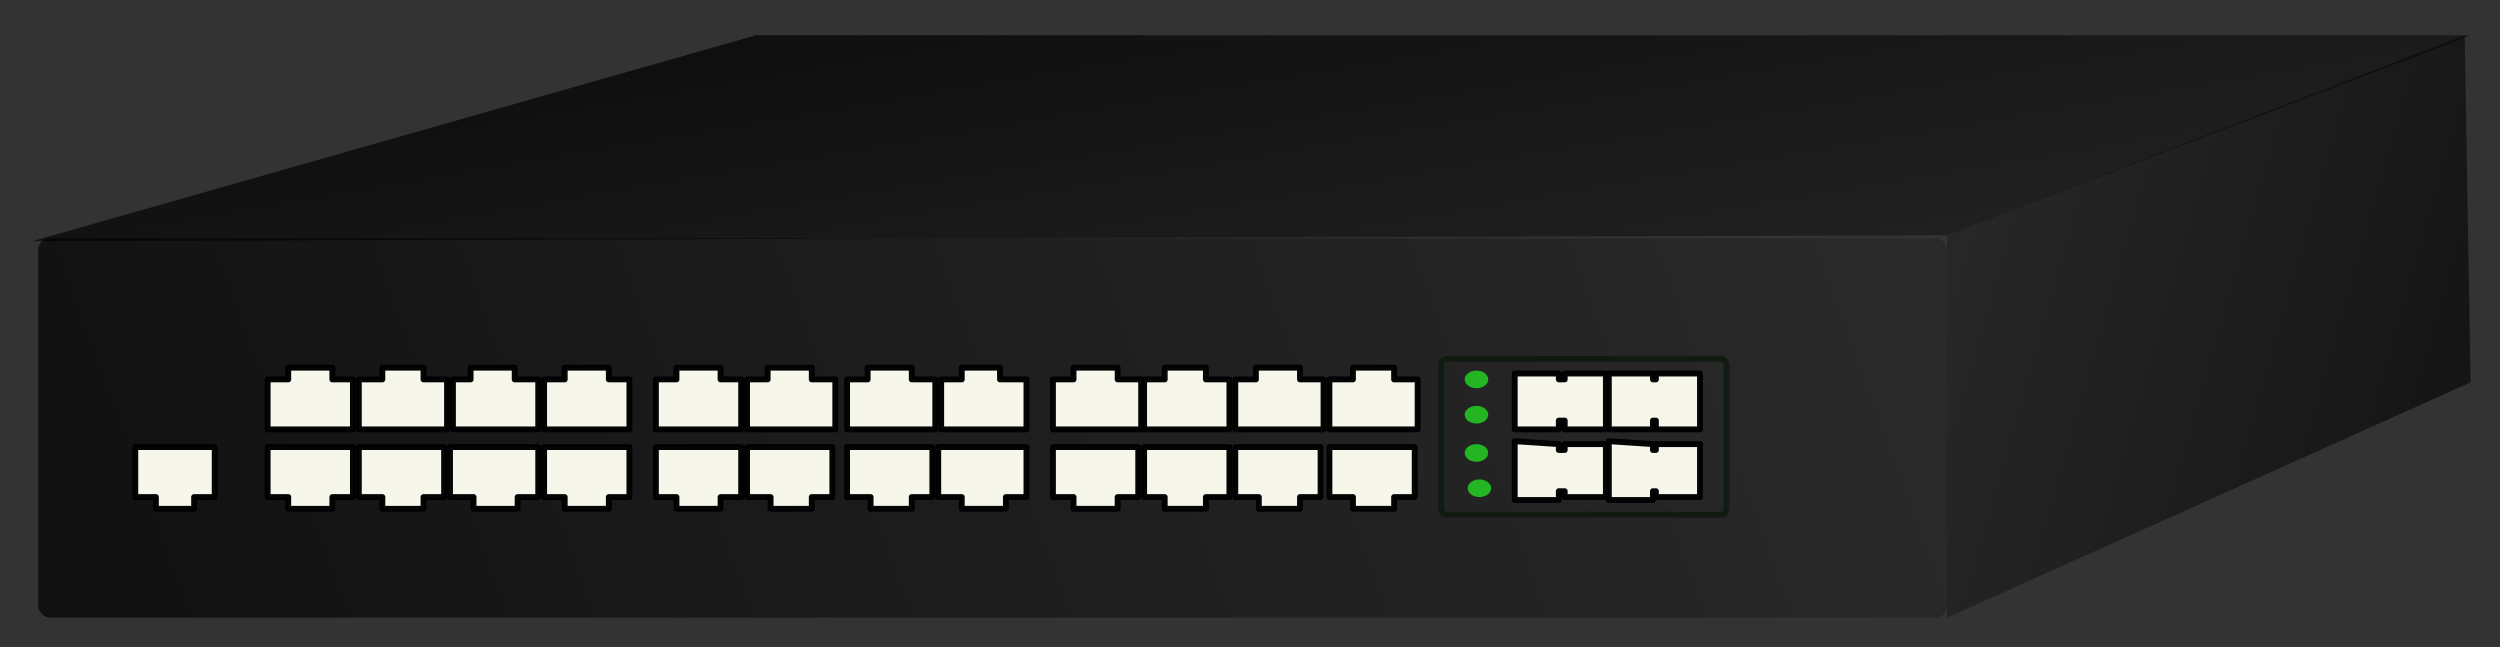 
<svg xmlns="http://www.w3.org/2000/svg" xmlns:xlink="http://www.w3.org/1999/xlink" width="85mm" height="22mm" viewBox="0 0 85 22">
  <rect x="0" y="0" width="85" height="22" fill="#333333" stroke="none"/>
  <defs>
    <linearGradient id="b">
      <stop style="stop-color:#000;stop-opacity:.712" offset="0"/>
      <stop offset=".3" style="stop-color:#000;stop-opacity:.682"/>
      <stop style="stop-color:#000;stop-opacity:0" offset="1"/>
    </linearGradient>
    <linearGradient id="a">
      <stop style="stop-color:#000;stop-opacity:1" offset="0"/>
      <stop style="stop-color:#000;stop-opacity:0" offset="1"/>
    </linearGradient>
    <linearGradient xlink:href="#a" id="d" x1="86" y1="244.1" x2="95.2" y2="298.1" gradientUnits="userSpaceOnUse" gradientTransform="matrix(.711 0 0 .708 -.4 86.2)"/>
    <linearGradient xlink:href="#a" id="e" x1="145.8" y1="294.1" x2="78" y2="274.8" gradientUnits="userSpaceOnUse" gradientTransform="matrix(.711 0 0 .708 -.4 86.2)"/>
    <linearGradient xlink:href="#b" id="c" x1="-46.6" y1="321.7" x2="120.9" y2="260.7" gradientUnits="userSpaceOnUse" gradientTransform="matrix(.711 0 0 .708 -.4 86.2)"/>
  </defs>
  <g transform="translate(0 -275)" style="display:inline">
    <rect style="opacity:1;fill:url(#c);fill-opacity:1;stroke:none;stroke-width:.5;stroke-linecap:round;stroke-linejoin:round;stroke-miterlimit:6.6;stroke-dasharray:none;stroke-dashoffset:0;stroke-opacity:.693;paint-order:normal" width="64.9" height="12.9" x="1.3" y="283.1" ry=".4" rx=".4"/>
    <path style="fill:url(#d);fill-opacity:1;stroke:none;stroke-width:.265px;stroke-linecap:butt;stroke-linejoin:miter;stroke-opacity:1" d="m1.1 283.2 24.6-7H84L66.2 283"/>
    <path style="fill:url(#e);fill-opacity:1;stroke:none;stroke-width:.265px;stroke-linecap:butt;stroke-linejoin:miter;stroke-opacity:1" d="M66.2 283v13L84 288l-.2-11.8z"/>
    <ellipse style="opacity:1;fill:#23b522;fill-opacity:1;stroke:#09160a;stroke-width:0;stroke-linecap:round;stroke-linejoin:round;stroke-miterlimit:6.6;stroke-dasharray:none;stroke-dashoffset:0;stroke-opacity:.693;paint-order:normal" cx="50.2" cy="287.9" rx=".4" ry=".3"/>
    <ellipse style="opacity:1;fill:#23b522;fill-opacity:1;stroke:#09160a;stroke-width:0;stroke-linecap:round;stroke-linejoin:round;stroke-miterlimit:6.6;stroke-dasharray:none;stroke-dashoffset:0;stroke-opacity:.693;paint-order:normal" cx="50.2" cy="289.1" rx=".4" ry=".3"/>
    <ellipse style="opacity:1;fill:#23b522;fill-opacity:1;stroke:#09160a;stroke-width:0;stroke-linecap:round;stroke-linejoin:round;stroke-miterlimit:6.6;stroke-dasharray:none;stroke-dashoffset:0;stroke-opacity:.693;paint-order:normal" cx="50.2" cy="290.4" rx=".4" ry=".3"/>
    <rect style="opacity:1;fill:none;fill-opacity:1;stroke:#09160a;stroke-width:.2;stroke-linecap:round;stroke-linejoin:round;stroke-miterlimit:6.6;stroke-dasharray:none;stroke-dashoffset:0;stroke-opacity:.693;paint-order:normal" width="9.7" height="5.3" x="49" y="287.2" rx=".2" ry=".2"/>
    <path style="opacity:1;fill:#fdfdf1;fill-opacity:.966;stroke:#000;stroke-width:.2;stroke-linecap:round;stroke-linejoin:round;stroke-miterlimit:6.6;stroke-dasharray:none;stroke-dashoffset:0;stroke-opacity:.979;paint-order:normal" d="M6.6 292.3v-.4h.7v-1.7H4.6v1.7h.7v.4z"/>
    <path d="M9.8 287.5v.4h-.7v1.7H12v-1.7h-.7v-.4z" style="opacity:1;fill:#fdfdf1;fill-opacity:.966;stroke:#000;stroke-width:.2;stroke-linecap:round;stroke-linejoin:round;stroke-miterlimit:6.6;stroke-dasharray:none;stroke-dashoffset:0;stroke-opacity:.979;paint-order:normal"/>
    <path d="M11.3 292.3v-.4h.7v-1.7H9.1v1.7h.7v.4z" style="opacity:1;fill:#fdfdf1;fill-opacity:.966;stroke:#000;stroke-width:.2;stroke-linecap:round;stroke-linejoin:round;stroke-miterlimit:6.6;stroke-dasharray:none;stroke-dashoffset:0;stroke-opacity:.979;paint-order:normal"/>
    <path d="M13 287.5v.4h-.8v1.7h3v-1.7h-.8v-.4z" style="opacity:1;fill:#fdfdf1;fill-opacity:.966;stroke:#000;stroke-width:.2;stroke-linecap:round;stroke-linejoin:round;stroke-miterlimit:6.6;stroke-dasharray:none;stroke-dashoffset:0;stroke-opacity:.979;paint-order:normal"/>
    <path d="M14.4 292.3v-.4h.7v-1.7h-2.9v1.7h.8v.4z" style="opacity:1;fill:#fdfdf1;fill-opacity:.966;stroke:#000;stroke-width:.2;stroke-linecap:round;stroke-linejoin:round;stroke-miterlimit:6.6;stroke-dasharray:none;stroke-dashoffset:0;stroke-opacity:.979;paint-order:normal"/>
    <path d="M16 287.5v.4h-.6v1.7h2.9v-1.7h-.8v-.4z" style="opacity:1;fill:#fdfdf1;fill-opacity:.966;stroke:#000;stroke-width:.2;stroke-linecap:round;stroke-linejoin:round;stroke-miterlimit:6.6;stroke-dasharray:none;stroke-dashoffset:0;stroke-opacity:.979;paint-order:normal"/>
    <path d="M17.6 292.3v-.4h.7v-1.7h-3v1.7h.8v.4z" style="opacity:1;fill:#fdfdf1;fill-opacity:.966;stroke:#000;stroke-width:.2;stroke-linecap:round;stroke-linejoin:round;stroke-miterlimit:6.6;stroke-dasharray:none;stroke-dashoffset:0;stroke-opacity:.979;paint-order:normal"/>
    <path d="M19.2 287.5v.4h-.7v1.7h2.9v-1.7h-.7v-.4z" style="opacity:1;fill:#fdfdf1;fill-opacity:.966;stroke:#000;stroke-width:.2;stroke-linecap:round;stroke-linejoin:round;stroke-miterlimit:6.6;stroke-dasharray:none;stroke-dashoffset:0;stroke-opacity:.979;paint-order:normal"/>
    <path d="M20.7 292.3v-.4h.7v-1.7h-2.9v1.7h.7v.4z" style="opacity:1;fill:#fdfdf1;fill-opacity:.966;stroke:#000;stroke-width:.2;stroke-linecap:round;stroke-linejoin:round;stroke-miterlimit:6.6;stroke-dasharray:none;stroke-dashoffset:0;stroke-opacity:.979;paint-order:normal"/>
    <path d="M23 287.5v.4h-.7v1.7h2.9v-1.7h-.7v-.4z" style="opacity:1;fill:#fdfdf1;fill-opacity:.966;stroke:#000;stroke-width:.2;stroke-linecap:round;stroke-linejoin:round;stroke-miterlimit:6.6;stroke-dasharray:none;stroke-dashoffset:0;stroke-opacity:.979;paint-order:normal"/>
    <path d="M24.5 292.3v-.4h.7v-1.7h-2.9v1.7h.7v.4z" style="opacity:1;fill:#fdfdf1;fill-opacity:.966;stroke:#000;stroke-width:.2;stroke-linecap:round;stroke-linejoin:round;stroke-miterlimit:6.6;stroke-dasharray:none;stroke-dashoffset:0;stroke-opacity:.979;paint-order:normal"/>
    <path d="M26.1 287.5v.4h-.7v1.7h3v-1.7h-.8v-.4z" style="opacity:1;fill:#fdfdf1;fill-opacity:.966;stroke:#000;stroke-width:.2;stroke-linecap:round;stroke-linejoin:round;stroke-miterlimit:6.6;stroke-dasharray:none;stroke-dashoffset:0;stroke-opacity:.979;paint-order:normal"/>
    <path d="M27.6 292.3v-.4h.7v-1.7h-2.9v1.7h.8v.4z" style="opacity:1;fill:#fdfdf1;fill-opacity:.966;stroke:#000;stroke-width:.2;stroke-linecap:round;stroke-linejoin:round;stroke-miterlimit:6.6;stroke-dasharray:none;stroke-dashoffset:0;stroke-opacity:.979;paint-order:normal"/>
    <path d="M29.5 287.5v.4h-.7v1.7h3v-1.7H31v-.4z" style="opacity:1;fill:#fdfdf1;fill-opacity:.966;stroke:#000;stroke-width:.2;stroke-linecap:round;stroke-linejoin:round;stroke-miterlimit:6.6;stroke-dasharray:none;stroke-dashoffset:0;stroke-opacity:.979;paint-order:normal"/>
    <path d="M31 292.3v-.4h.7v-1.7h-2.9v1.7h.8v.4z" style="opacity:1;fill:#fdfdf1;fill-opacity:.966;stroke:#000;stroke-width:.2;stroke-linecap:round;stroke-linejoin:round;stroke-miterlimit:6.6;stroke-dasharray:none;stroke-dashoffset:0;stroke-opacity:.979;paint-order:normal"/>
    <path d="M32.7 287.5v.4H32v1.7h2.9v-1.7H34v-.4z" style="opacity:1;fill:#fdfdf1;fill-opacity:.966;stroke:#000;stroke-width:.2;stroke-linecap:round;stroke-linejoin:round;stroke-miterlimit:6.6;stroke-dasharray:none;stroke-dashoffset:0;stroke-opacity:.979;paint-order:normal"/>
    <path d="M34.2 292.3v-.4h.7v-1.7h-3v1.7h.8v.4z" style="opacity:1;fill:#fdfdf1;fill-opacity:.966;stroke:#000;stroke-width:.2;stroke-linecap:round;stroke-linejoin:round;stroke-miterlimit:6.6;stroke-dasharray:none;stroke-dashoffset:0;stroke-opacity:.979;paint-order:normal"/>
    <path d="M36.5 287.5v.4h-.7v1.7h3v-1.7H38v-.4z" style="opacity:1;fill:#fdfdf1;fill-opacity:.966;stroke:#000;stroke-width:.2;stroke-linecap:round;stroke-linejoin:round;stroke-miterlimit:6.6;stroke-dasharray:none;stroke-dashoffset:0;stroke-opacity:.979;paint-order:normal"/>
    <path d="M38 292.3v-.4h.7v-1.7h-2.9v1.7h.7v.4z" style="opacity:1;fill:#fdfdf1;fill-opacity:.966;stroke:#000;stroke-width:.2;stroke-linecap:round;stroke-linejoin:round;stroke-miterlimit:6.6;stroke-dasharray:none;stroke-dashoffset:0;stroke-opacity:.979;paint-order:normal"/>
    <path d="M39.6 287.5v.4h-.7v1.7h2.9v-1.7H41v-.4z" style="opacity:1;fill:#fdfdf1;fill-opacity:.966;stroke:#000;stroke-width:.2;stroke-linecap:round;stroke-linejoin:round;stroke-miterlimit:6.6;stroke-dasharray:none;stroke-dashoffset:0;stroke-opacity:.979;paint-order:normal"/>
    <path d="M41 292.3v-.4h.8v-1.7h-2.9v1.7h.7v.4z" style="opacity:1;fill:#fdfdf1;fill-opacity:.966;stroke:#000;stroke-width:.2;stroke-linecap:round;stroke-linejoin:round;stroke-miterlimit:6.6;stroke-dasharray:none;stroke-dashoffset:0;stroke-opacity:.979;paint-order:normal"/>
    <path d="M42.7 287.5v.4H42v1.7h3v-1.7h-.8v-.4z" style="opacity:1;fill:#fdfdf1;fill-opacity:.966;stroke:#000;stroke-width:.2;stroke-linecap:round;stroke-linejoin:round;stroke-miterlimit:6.6;stroke-dasharray:none;stroke-dashoffset:0;stroke-opacity:.979;paint-order:normal"/>
    <path d="M44.2 292.3v-.4h.7v-1.7H42v1.7h.8v.4z" style="opacity:1;fill:#fdfdf1;fill-opacity:.966;stroke:#000;stroke-width:.2;stroke-linecap:round;stroke-linejoin:round;stroke-miterlimit:6.6;stroke-dasharray:none;stroke-dashoffset:0;stroke-opacity:.979;paint-order:normal"/>
    <path d="M46 287.5v.4h-.8v1.7h3v-1.7h-.8v-.4z" style="opacity:1;fill:#fdfdf1;fill-opacity:.966;stroke:#000;stroke-width:.2;stroke-linecap:round;stroke-linejoin:round;stroke-miterlimit:6.6;stroke-dasharray:none;stroke-dashoffset:0;stroke-opacity:.979;paint-order:normal"/>
    <path d="M47.4 292.3v-.4h.7v-1.7h-2.9v1.7h.8v.4z" style="opacity:1;fill:#fdfdf1;fill-opacity:.966;stroke:#000;stroke-width:.2;stroke-linecap:round;stroke-linejoin:round;stroke-miterlimit:6.6;stroke-dasharray:none;stroke-dashoffset:0;stroke-opacity:.979;paint-order:normal"/>
    <ellipse style="display:inline;opacity:1;fill:#23b522;fill-opacity:1;stroke:#09160a;stroke-width:0;stroke-linecap:round;stroke-linejoin:round;stroke-miterlimit:6.6;stroke-dasharray:none;stroke-dashoffset:0;stroke-opacity:.693;paint-order:normal" cx="50.3" cy="291.6" rx=".4" ry=".3"/>
    <path style="opacity:1;fill:#fdfdf1;fill-opacity:.966;stroke:#000;stroke-width:.2;stroke-linecap:round;stroke-linejoin:round;stroke-miterlimit:6.6;stroke-dasharray:none;stroke-dashoffset:0;stroke-opacity:.979;paint-order:normal" d="M51.5 290v2H53v-.3h.2v.2h1.4v-1.8h-1.4v.2H53v-.2z"/>
    <path style="opacity:1;fill:#fdfdf1;fill-opacity:.966;stroke:#000;stroke-width:.2;stroke-linecap:round;stroke-linejoin:round;stroke-miterlimit:6.6;stroke-dasharray:none;stroke-dashoffset:0;stroke-opacity:.979;paint-order:normal" d="M54.7 290v2h1.5v-.3h.1v.2h1.5v-1.8h-1.5v.2h-.1v-.2z"/>
    <path style="opacity:1;fill:#fdfdf1;fill-opacity:.966;stroke:#000;stroke-width:.2;stroke-linecap:round;stroke-linejoin:round;stroke-miterlimit:6.6;stroke-dasharray:none;stroke-dashoffset:0;stroke-opacity:.979;paint-order:normal" d="M51.5 287.7v1.9H53v-.3h.2v.3h1.4v-1.9h-1.4v.2H53v-.2z"/>
    <path style="opacity:1;fill:#fdfdf1;fill-opacity:.966;stroke:#000;stroke-width:.2;stroke-linecap:round;stroke-linejoin:round;stroke-miterlimit:6.6;stroke-dasharray:none;stroke-dashoffset:0;stroke-opacity:.979;paint-order:normal" d="M54.7 287.7v1.9h1.5v-.3h.1v.3h1.5v-1.9h-1.5v.2h-.1v-.2z"/>
  </g>
</svg>